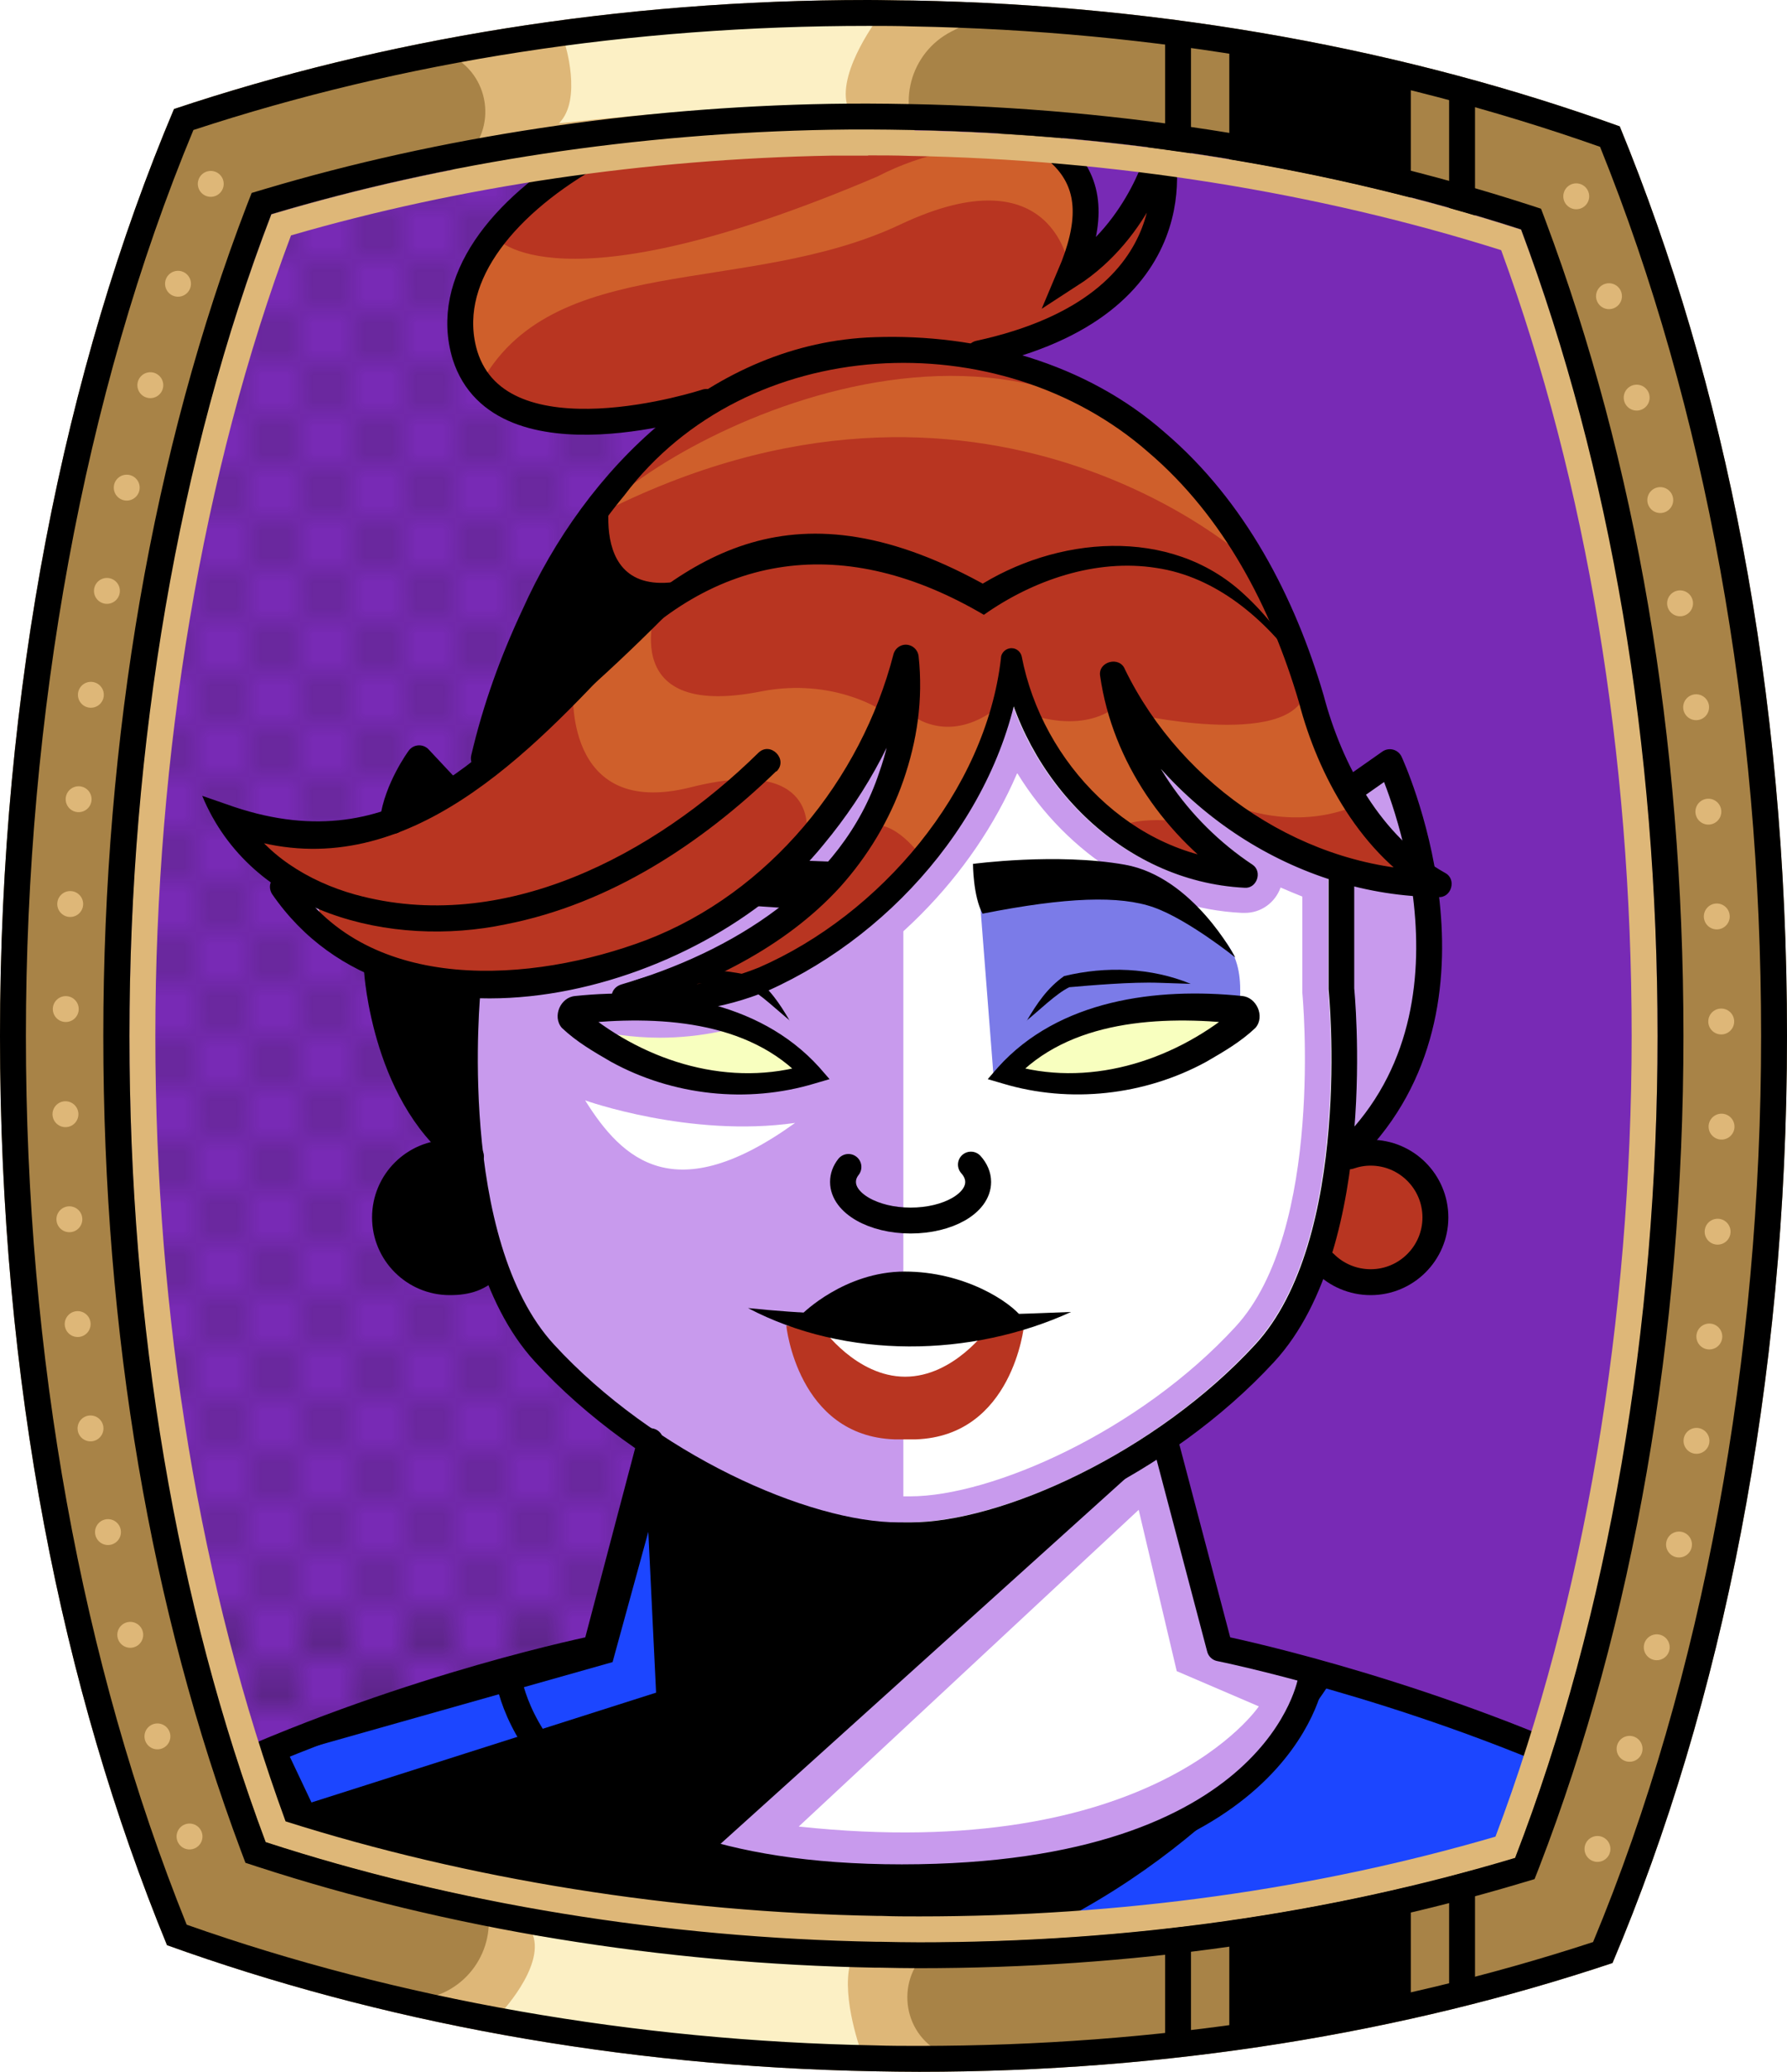 <?xml version="1.0" encoding="UTF-8"?><svg id="Capa_2" xmlns="http://www.w3.org/2000/svg" xmlns:xlink="http://www.w3.org/1999/xlink" viewBox="0 0 69.02 80"><defs><style>.cls-1{fill:#c89aed;}.cls-2{stroke-width:.99px;}.cls-2,.cls-3,.cls-4,.cls-5{stroke:#000;}.cls-2,.cls-3,.cls-4,.cls-5,.cls-6,.cls-7,.cls-8{fill:none;}.cls-2,.cls-4,.cls-5,.cls-6{stroke-linecap:round;}.cls-2,.cls-5,.cls-6{stroke-linejoin:round;}.cls-9{fill:#fff;}.cls-10{fill:#f8ffbf;}.cls-11{fill:#7b7be8;}.cls-12{fill:#a88347;}.cls-13{fill:#782ab5;}.cls-3,.cls-4{stroke-miterlimit:10;}.cls-14{fill:#1c46ff;}.cls-6{stroke:#deb778;stroke-dasharray:0 0 0 4.06;}.cls-15{fill:#deb778;}.cls-16{fill:url(#USGS_19_Inundación_de_tierra_2);}.cls-8{stroke:#1d1d1b;stroke-dasharray:0 0 2 2;stroke-width:.3px;}.cls-17{fill:#cf5f2b;}.cls-18{fill:#fcf0c5;}.cls-19{fill:#b83521;}</style><pattern id="USGS_19_Inundación_de_tierra_2" x="0" y="0" width="72" height="72" patternTransform="translate(267.52 -16063) rotate(-90)" patternUnits="userSpaceOnUse" viewBox="0 0 72 72"><g><rect class="cls-7" width="72" height="72"/><g><line class="cls-8" x1="71" y1="71" x2="144.44" y2="71"/><line class="cls-8" x1="71" y1="67" x2="144.44" y2="67"/><line class="cls-8" x1="71" y1="63" x2="144.44" y2="63"/><line class="cls-8" x1="71" y1="59" x2="144.44" y2="59"/><line class="cls-8" x1="71" y1="55" x2="144.44" y2="55"/><line class="cls-8" x1="71" y1="51" x2="144.44" y2="51"/><line class="cls-8" x1="71" y1="47" x2="144.44" y2="47"/><line class="cls-8" x1="71" y1="43" x2="144.44" y2="43"/><line class="cls-8" x1="71" y1="39" x2="144.44" y2="39"/><line class="cls-8" x1="71" y1="35" x2="144.44" y2="35"/><line class="cls-8" x1="71" y1="31" x2="144.44" y2="31"/><line class="cls-8" x1="71" y1="27" x2="144.44" y2="27"/><line class="cls-8" x1="71" y1="23" x2="144.44" y2="23"/><line class="cls-8" x1="71" y1="19" x2="144.44" y2="19"/><line class="cls-8" x1="71" y1="15" x2="144.44" y2="15"/><line class="cls-8" x1="71" y1="11" x2="144.44" y2="11"/><line class="cls-8" x1="71" y1="7" x2="144.44" y2="7"/><line class="cls-8" x1="71" y1="3" x2="144.44" y2="3"/></g><g><line class="cls-8" x1="-1" y1="71" x2="72.44" y2="71"/><line class="cls-8" x1="-1" y1="67" x2="72.44" y2="67"/><line class="cls-8" x1="-1" y1="63" x2="72.44" y2="63"/><line class="cls-8" x1="-1" y1="59" x2="72.44" y2="59"/><line class="cls-8" x1="-1" y1="55" x2="72.44" y2="55"/><line class="cls-8" x1="-1" y1="51" x2="72.44" y2="51"/><line class="cls-8" x1="-1" y1="47" x2="72.44" y2="47"/><line class="cls-8" x1="-1" y1="43" x2="72.44" y2="43"/><line class="cls-8" x1="-1" y1="39" x2="72.44" y2="39"/><line class="cls-8" x1="-1" y1="35" x2="72.44" y2="35"/><line class="cls-8" x1="-1" y1="31" x2="72.44" y2="31"/><line class="cls-8" x1="-1" y1="27" x2="72.44" y2="27"/><line class="cls-8" x1="-1" y1="23" x2="72.44" y2="23"/><line class="cls-8" x1="-1" y1="19" x2="72.44" y2="19"/><line class="cls-8" x1="-1" y1="15" x2="72.44" y2="15"/><line class="cls-8" x1="-1" y1="11" x2="72.44" y2="11"/><line class="cls-8" x1="-1" y1="7" x2="72.44" y2="7"/><line class="cls-8" x1="-1" y1="3" x2="72.44" y2="3"/><line class="cls-8" x1="1.04" y1="69" x2="74.48" y2="69"/><line class="cls-8" x1="1.04" y1="65" x2="74.48" y2="65"/><line class="cls-8" x1="1.04" y1="61" x2="74.48" y2="61"/><line class="cls-8" x1="1.04" y1="57" x2="74.48" y2="57"/><line class="cls-8" x1="1.04" y1="53" x2="74.48" y2="53"/><line class="cls-8" x1="1.04" y1="49" x2="74.48" y2="49"/><line class="cls-8" x1="1.04" y1="45" x2="74.48" y2="45"/><line class="cls-8" x1="1.04" y1="41" x2="74.48" y2="41"/><line class="cls-8" x1="1.04" y1="37" x2="74.48" y2="37"/><line class="cls-8" x1="1.04" y1="33" x2="74.48" y2="33"/><line class="cls-8" x1="1.04" y1="29" x2="74.48" y2="29"/><line class="cls-8" x1="1.04" y1="25" x2="74.48" y2="25"/><line class="cls-8" x1="1.04" y1="21" x2="74.48" y2="21"/><line class="cls-8" x1="1.04" y1="17" x2="74.48" y2="17"/><line class="cls-8" x1="1.04" y1="13" x2="74.48" y2="13"/><line class="cls-8" x1="1.04" y1="9" x2="74.48" y2="9"/><line class="cls-8" x1="1.04" y1="5" x2="74.48" y2="5"/><line class="cls-8" x1="1.04" y1="1" x2="74.48" y2="1"/></g><g><line class="cls-8" x1="-73" y1="71" x2=".44" y2="71"/><line class="cls-8" x1="-73" y1="67" x2=".44" y2="67"/><line class="cls-8" x1="-73" y1="63" x2=".44" y2="63"/><line class="cls-8" x1="-73" y1="59" x2=".44" y2="59"/><line class="cls-8" x1="-73" y1="55" x2=".44" y2="55"/><line class="cls-8" x1="-73" y1="51" x2=".44" y2="51"/><line class="cls-8" x1="-73" y1="47" x2=".44" y2="47"/><line class="cls-8" x1="-73" y1="43" x2=".44" y2="43"/><line class="cls-8" x1="-73" y1="39" x2=".44" y2="39"/><line class="cls-8" x1="-73" y1="35" x2=".44" y2="35"/><line class="cls-8" x1="-73" y1="31" x2=".44" y2="31"/><line class="cls-8" x1="-73" y1="27" x2=".44" y2="27"/><line class="cls-8" x1="-73" y1="23" x2=".44" y2="23"/><line class="cls-8" x1="-73" y1="19" x2=".44" y2="19"/><line class="cls-8" x1="-73" y1="15" x2=".44" y2="15"/><line class="cls-8" x1="-73" y1="11" x2=".44" y2="11"/><line class="cls-8" x1="-73" y1="7" x2=".44" y2="7"/><line class="cls-8" x1="-73" y1="3" x2=".44" y2="3"/><line class="cls-8" x1="-70.96" y1="69" x2="2.48" y2="69"/><line class="cls-8" x1="-70.96" y1="65" x2="2.48" y2="65"/><line class="cls-8" x1="-70.96" y1="61" x2="2.48" y2="61"/><line class="cls-8" x1="-70.96" y1="57" x2="2.48" y2="57"/><line class="cls-8" x1="-70.96" y1="53" x2="2.48" y2="53"/><line class="cls-8" x1="-70.96" y1="49" x2="2.48" y2="49"/><line class="cls-8" x1="-70.96" y1="45" x2="2.48" y2="45"/><line class="cls-8" x1="-70.96" y1="41" x2="2.48" y2="41"/><line class="cls-8" x1="-70.96" y1="37" x2="2.48" y2="37"/><line class="cls-8" x1="-70.96" y1="33" x2="2.48" y2="33"/><line class="cls-8" x1="-70.96" y1="29" x2="2.48" y2="29"/><line class="cls-8" x1="-70.96" y1="25" x2="2.48" y2="25"/><line class="cls-8" x1="-70.96" y1="21" x2="2.48" y2="21"/><line class="cls-8" x1="-70.96" y1="17" x2="2.48" y2="17"/><line class="cls-8" x1="-70.96" y1="13" x2="2.48" y2="13"/><line class="cls-8" x1="-70.96" y1="9" x2="2.48" y2="9"/><line class="cls-8" x1="-70.96" y1="5" x2="2.48" y2="5"/><line class="cls-8" x1="-70.96" y1="1" x2="2.48" y2="1"/></g></g></pattern></defs><g id="BG"><g><path class="cls-13" d="M64.02,40c0,11.47-1.89,22.39-5.5,31.74-7.2,2.16-14.94,3.26-23.02,3.26-.49,0-.98-.01-1.47-.02h-.17c-8.18-.15-16.29-1.47-23.6-3.85-3.45-9.22-5.26-19.93-5.26-31.13s1.89-22.38,5.48-31.73c6.73-2.01,14.13-3.13,21.6-3.26,.48-.01,.97-.01,1.45-.01,.54,0,1.08,.01,1.63,.02,8.16,.15,16.27,1.47,23.59,3.84,3.46,9.24,5.27,19.95,5.27,31.14Z"/><path class="cls-16" d="M34.03,5.59V74.98h-.17c-8.18-.15-16.29-1.47-23.6-3.85-3.45-9.22-5.26-19.93-5.26-31.13s1.89-22.38,5.48-31.73c6.73-2.01,14.13-3.13,21.6-3.26,.65,.16,1.3,.36,1.95,.58Z"/></g></g><g id="Characters"><g><path class="cls-1" d="M60.44,68.08c-.95,6.39-1.9,6.74-1.9,6.74,0,0-40.26,6.39-50.71-3.46,.77-2.96,2.16-3.36,2.16-3.36,0,0,8.12-3.63,13.04-4.41,1.73-5.96,1.99-7.78,1.99-7.78,0,0-4.67-3.02-6.05-6.91-1.73,1.21-3.8-.17-4.15-1.81-.34-1.64,2.6-2.59,2.6-2.59,0,0-2.23-3.26-3.02-7.47,0-.02-.01-.03-.01-.05-.55-.27-1.06-.59-1.52-.95-2.3-1.76-3.56-4.29-3.65-4.48,.04,.02,.19,.1,.43,.21,.94,.44,3.26,1.28,5.26,.21,.61-2.25,1.3-2.59,1.3-2.59l1.03,1.12,1.3-.86s1.21-7.51,8.36-13.9c-.44,.11-7.12,1.78-8.97-1.48-1.9-3.37,4.58-8.29,4.58-8.29,0,0,15.64-.35,18.92,.17,1.56,2.51,.26,4.32,.26,4.32,0,0,2.59-3.02,3.03-3.97,.6,3.19-1.39,5.35-6.4,7.25,7,2.33,9.25,6.22,10.97,9.51,.22,.41,.41,.82,.58,1.23,.01,.02,.02,.04,.02,.06,.7,1.64,1.07,3.2,1.32,4.29,.17,.79,.29,1.35,.42,1.5,.07-.03,.14-.05,.21-.08,1.48-.54,2.03-.7,2.03-.7,0,0,.85,2.02,1.3,4.37,.01,.08,.02,.16,.04,.24,.15,.84,.24,1.72,.22,2.56-.09,3.29-3.2,7.86-3.2,7.86,0,0,2.42-.34,3.11,1.39,.69,1.72-1.21,4.92-4.32,2.93-2.42,3.72-6.13,6.91-6.13,6.91l2.42,7.61s9.67,1.72,13.13,4.66Z"/><path class="cls-19" d="M43.84,28.53c.09,.35,.88,3.13,3.46,4.89-6.29-.5-8.23-7.07-8.32-7.38,0,.22-.06,3.14-3.41,7.52-4.19,4.93-10.13,4.93-10.13,4.93,0,0,9.77-5.51,8.98-10.86-3.99,8.03-11.51,10.57-14.55,10.49-1.75-.04-3.9-.39-5.47-1.09-.62-.28-1.15-.61-1.53-1-.33-.34-.55-.73-.61-1.16-.5-.29-2.67-2.68-2.67-2.68l.06-.43c.94,.44,3.26,1.28,5.26,.21,.61-2.25,1.3-2.59,1.3-2.59l1.03,1.12,1.3-.86s1.21-7.51,8.36-13.9c-.44,.11-7.12,1.78-8.97-1.48-1.9-3.37,4.58-8.29,4.58-8.29,0,0,15.64-.35,18.92,.17,1.56,2.51,.26,4.32,.26,4.32,0,0,2.59-3.02,3.03-3.97,.6,3.19-1.39,5.35-6.4,7.25,7,2.33,9.25,6.22,10.97,9.51,.22,.41,.41,.82,.58,1.23,.01,.02,.02,.04,.02,.06,.29,1.14,.69,2.73,1.32,4.29,.18,.48,.39,.96,.63,1.42,.8,1.58,1.87,2.98,3.33,3.67,.17,.09,.35,.16,.53,.22-.16,0-.33,.02-.49,.02-6.48,.06-11.09-5.31-11.37-5.63Z"/><path class="cls-17" d="M25.42,23.19s-1.86,4.69,4.02,3.5c2.75-.52,4.61,.74,4.61,.74l-2.9,4.76s.52-3.05-4.47-1.79-4.54-3.87-4.54-3.87c0,0,2.01-2.83,3.27-3.35Z"/><path class="cls-17" d="M35.05,27.49s1.47,1.41,3.51-.19c-.45,2.88-3,5.75-3,5.75,0,0-1.02-1.47-2.04-1.15,1.34-2.04,1.53-4.41,1.53-4.41Z"/><path class="cls-17" d="M39.72,27.56s2.04,.83,3.45-.32c1.21,2.81,2.94,4.54,2.94,4.54,0,0-2.3-.38-3,.26-2.62-2.62-3.39-4.47-3.39-4.47Z"/><path class="cls-17" d="M44.06,27.62s6.77,1.47,6.39-1.47c1.66,4.54,2.11,4.86,2.11,4.86,0,0-2.88,1.66-6.65-.77-1.85-1.66-1.85-2.62-1.85-2.62Z"/><path class="cls-17" d="M41.3,10.36s-.56-4.51-6.53-1.69-13.54,.97-16.28,6.29c-1.45-2.02,.64-5.8,.64-5.8,0,0,2.26,2.98,14.75-2.34,3.71-1.93,7.34-.97,7.34-.97,0,0,1.21,2.1,.08,4.51Z"/><path class="cls-17" d="M48.23,21.65s-10.24-9.43-25.15-1.77c3.22-3.47,18.38-10.96,25.15,1.77Z"/><path d="M23.66,18.59s-1.34,5.26,3.59,3.59c-5.76,6.09-8.85,7.76-8.85,7.76,0,0,1.67-7.84,5.26-11.35Z"/><path class="cls-10" d="M31.25,41.39s-3.96-3.3-8.67-2.23c1.82,2.81,7.1,2.73,8.67,2.23Z"/><path class="cls-9" d="M34.89,59.44v-25.51s3.22-3.18,4.09-7.89c2.21,5.6,5.36,7.8,8.42,7.7-3.73-3.34-3.56-5.21-3.56-5.21,0,0,4.42,4.35,7.57,4.92,.48,7.07,.96,14.04-1.43,17.39s-8.12,7.64-15.09,8.6Z"/><path class="cls-10" d="M38.81,41.4s4-3.4,9.06-2.19c-3.77,3.7-9.06,2.19-9.06,2.19Z"/><path class="cls-9" d="M32.1,51.06h6.04s.23,2.26-1.96,3.4-4.6-1.81-4.08-3.4"/><path d="M18.03,44.79s-2.78-.51-3.1,2.09c-.25,2.59,2.83,2.78,4.04,2.02-.88-2.21-.94-4.11-.94-4.11Z"/><path class="cls-19" d="M51.93,44.79s2.78-.51,3.1,2.09c.25,2.59-2.83,2.78-4.04,2.02,.88-2.21,.94-4.11,.94-4.11Z"/><path d="M19.74,64.59s-7.46,1.31-10.54,3.36c.56,5.13,1.77,5.87,1.77,5.87,0,0,29.46,6.06,49.41-.47,0-4.1-.28-5.41-.28-5.41,0,0-8.39-3.17-9.42-2.98-2.8,4.85-6.15,7.74-17.81,7.55s-13.15-7.92-13.15-7.92Z"/><path class="cls-14" d="M51.25,65.16s-3.55,5.66-10.64,9.2c13.8-.58,17.73-2.3,17.73-2.3l1.05-3.93s-2.97-2.2-8.15-2.97Z"/><path d="M44.89,55.81l-19.99,18.03-7.08-9.09,5.21-1.16,1.99-7.78s6.02,4.22,10.74,3.28,9.13-3.28,9.13-3.28Z"/><path class="cls-11" d="M37.83,34.56l.54,6.94s3.95-3.21,9.49-2.28c.1-1.59,.24-3.02-2.42-4.18s-6.05-1.16-7.62-.48Z"/><polygon class="cls-14" points="25.04 59.15 23.66 64.18 11.14 67.72 12.03 69.6 25.34 65.36 25.04 59.15"/><path class="cls-9" d="M22.6,42.49s4.05,1.45,8.11,.87c-4.63,3.33-6.66,1.45-8.11-.87Z"/><path d="M30.99,50.73s1.63-1.63,3.95-1.63,4.08,1.17,4.54,1.78c-3.45,.66-7.31,.36-8.49-.15Z"/><path class="cls-19" d="M39.55,51.19s-.43,4.26-4.18,4.39h-.82c-3.75-.13-4.18-4.39-4.18-4.39l1.39,.1s1.31,1.87,3.2,1.87c1.89,0,3.2-1.87,3.2-1.87l1.39-.1Z"/><path class="cls-1" d="M39.3,29.87c1.93,3.14,5.2,5.22,8.67,5.38h.08s.04,0,.04,0c.61,0,1.16-.39,1.37-.98,.28,.12,.56,.24,.84,.35v3.61s0,.05,0,.05v.05c.01,.09,.86,9.17-2.58,12.9-3.71,4.04-9.42,6.55-12.57,6.55h-.46c-3.15,0-8.86-2.5-12.57-6.55-2.7-2.93-2.74-9.26-2.65-11.71,1.07-.04,2.16-.2,3.24-.45,.06,.13,.14,.26,.23,.37,.25,.3,.6,.48,.98,.52,.51,.07,1.04,.11,1.57,.11,1.53,0,3.1-.32,4.56-.93,4.15-1.86,7.52-5.29,9.23-9.27m-.16-2.63c-1.2,4.82-5.02,8.99-9.48,10.99-1.3,.55-2.72,.85-4.15,.85-.48,0-.97-.03-1.45-.11-.27-.02-.47-.26-.45-.53,.02-.23,.18-.39,.39-.45,4.22-1.22,8.51-3.81,9.95-8.19,.12-.34,.23-.7,.31-1.06-.66,1.38-1.48,2.67-2.46,3.85-2.76,3.42-8.06,5.94-12.92,5.94-.11,0-.22,0-.34,0-.12,1.58-.54,9.69,2.86,13.38,3.95,4.3,9.87,6.87,13.31,6.87h.46c3.44,0,9.36-2.57,13.31-6.87,3.76-4.08,2.85-13.58,2.84-13.68v-4.31c-2.48-.81-4.73-2.29-6.48-4.24,.89,1.47,2.11,2.76,3.53,3.69,.38,.26,.16,.89-.27,.89-.01,0-.03,0-.04,0-4.16-.2-7.57-3.23-8.92-7.02h0Z"/><path d="M17.96,44.79s-3.53-3.59-3.23-7.55c1.58,.73,3.23,1.03,3.23,1.03v6.51Z"/><path d="M15.08,31.87l1-2.36,1.42,1.31s-1.26,.63-2.41,1.05Z"/><path class="cls-9" d="M30.85,70.53l13.13-12.23,1.47,6.23,3.17,1.36s-4.08,6.11-17.77,4.64Z"/><path class="cls-4" d="M37.81,13.65c8.66-1.88,7.03-7.93,7.03-7.93,0,0-.74,3.11-3.51,4.9,1.63-3.84,.16-5.88-7.11-7.03s-17.98,4.41-16.26,10.13c1.39,4.41,9.32,1.8,9.32,1.8"/><path d="M29.98,29.78c-2.89,2.8-6.42,5.12-10.44,5.91-4.42,.93-9.84-.4-11.73-4.96,0,0,1.24,.43,1.24,.43,12.64,4.21,13.93-17.13,29.2-8.46,0,0-.57,.01-.57,.01,3.09-2.01,7.51-2.41,10.35,.22,.9,.82,1.63,1.78,2.18,2.83-1.35-1.86-3.24-3.49-5.55-3.83-2.34-.37-4.78,.48-6.66,1.81-5.32-3.13-10.42-2.53-14.55,2.14-3.81,4.06-8.66,8.65-14.73,6.22,0,0,.61-.7,.61-.7,.86,1.58,2.59,2.64,4.38,3.14,5.72,1.58,11.56-1.52,15.58-5.47,.47-.46,1.17,.26,.7,.72h0Z"/><path d="M11.37,34.03c2.9,4.39,9.19,3.93,13.59,2.27,4.74-1.82,8.3-6.19,9.55-11.04,.07-.26,.34-.42,.6-.35,.2,.05,.35,.23,.37,.43,.18,1.68-.06,3.27-.59,4.8-.53,1.53-1.38,2.93-2.45,4.12-2.15,2.35-5.16,3.78-8.16,4.7,0,0-.06-.97-.06-.97,1.71,.26,3.47,.02,5.09-.63,4.68-2.04,8.76-6.81,9.35-11.94,0-.22,.2-.4,.42-.39,.18,0,.34,.14,.38,.31,.79,4.13,4.3,7.76,8.6,7.93,0,0-.27,.93-.28,.91-2.76-1.84-4.81-4.75-5.29-8.08-.09-.56,.76-.78,.96-.25,2.22,4.55,7.01,7.76,12.12,7.77,0,0-.25,.94-.25,.94-2.75-1.53-4.42-4.64-5.15-7.44-1.08-3.68-2.92-7.19-5.82-9.66-5.76-5.05-15.51-4.6-20.23,1.66-2.43,2.93-4.04,6.57-4.94,10.25-.05,.28-.33,.47-.61,.4-.27-.07-.43-.33-.37-.6,.46-1.97,1.13-3.82,1.98-5.63,2.43-5.43,7.35-10.32,13.6-10.52,4-.14,8.16,.99,11.22,3.69,3.09,2.64,5.01,6.35,6.12,10.13,.71,2.69,2.22,5.48,4.7,6.87,.45,.24,.24,.97-.27,.93-5.5-.03-10.62-3.43-13.01-8.37,0,0,.96-.25,.96-.25,.44,2.99,2.37,5.71,4.88,7.37,.39,.27,.16,.93-.31,.89-4.77-.24-8.57-4.2-9.39-8.76-.02-.02,.8-.08,.8-.09-.58,5.58-4.79,10.57-9.81,12.82-1.74,.72-3.7,1.02-5.6,.74-.27-.02-.47-.26-.45-.53,.02-.23,.18-.39,.39-.45,4.22-1.23,8.51-3.82,9.95-8.19,.49-1.38,.69-2.92,.55-4.32l.98,.03c-.69,2.64-1.96,5.01-3.68,7.08-4.63,5.75-16.46,8.97-21.31,1.9-.34-.61,.58-1.1,.89-.46h0Z"/><path class="cls-5" d="M17.21,30.37l-1.02-1.09s-.86,1.17-1.02,2.42"/><path class="cls-5" d="M14.56,37.48s.31,5.08,3.59,7.27"/><path class="cls-2" d="M51.81,33.81v4.38s.99,9.77-2.96,14.06-10.03,7.03-13.68,7.03h-.46c-3.65,0-9.73-2.73-13.68-7.03s-2.96-14.06-2.96-14.06"/><path class="cls-5" d="M52.14,30.51l1.54-1.08s4.14,8.91-1.25,14.69"/><path class="cls-5" d="M18.97,48.9c-.45,.45-.91,.61-1.6,.61-1.38,0-2.5-1.12-2.5-2.5s1.12-2.5,2.5-2.5c.29,0,.56,.05,.82,.14"/><path class="cls-5" d="M51.17,48.78c.45,.45,1.08,.73,1.77,.73,1.38,0,2.5-1.12,2.5-2.5s-1.12-2.5-2.5-2.5c-.29,0-.56,.05-.82,.14"/><path class="cls-5" d="M25.12,55.65l-2.11,8s-7.03,1.41-14.42,4.75"/><path class="cls-5" d="M45,55.65l2.11,8s7.03,1.41,14.42,4.75"/><path class="cls-5" d="M19.6,64.56s.63,7.93,15.23,7.93,15.8-7.62,15.8-7.62"/><path d="M28.89,50.51c4.19,.43,8.28,.32,12.48,.15-3.86,1.76-8.69,1.84-12.48-.15h0Z"/><path class="cls-5" d="M37.5,44.97c.18,.2,.28,.43,.28,.67,0,.83-1.17,1.49-2.61,1.49s-2.61-.67-2.61-1.49c0-.21,.07-.4,.21-.58"/><path d="M37.58,33.35s0,1.25,.37,1.93c3.24-.64,5.3-.71,6.62-.24s3.14,1.93,3.14,1.93c0,0-1.62-3.11-4.26-3.58s-5.88-.03-5.88-.03Z"/><polygon points="32.58 33.29 30.69 33.22 28.93 34.97 30.99 35.11 32.58 33.29"/><path d="M47.84,39.53c-2.99-.32-6.57-.16-8.71,2.19,0,0-.18-.63-.18-.63,3.02,.93,6.28-.08,8.67-2.04,.17-.14-.07,.04-.03,.2,0,.14,.14,.27,.27,.28h0Zm.13-1.07c.56,.04,.9,.79,.52,1.23-.57,.54-1.21,.91-1.9,1.31-2.38,1.3-5.27,1.62-7.86,.84,0,0-.58-.17-.58-.17l.4-.46c2.35-2.61,6.12-3.09,9.43-2.75h0Z"/><path d="M39.66,39.41c.39-.66,.79-1.26,1.44-1.72,1.61-.39,3.36-.33,4.89,.3,0,0-1.21-.04-1.21-.04-1.08-.04-2.67,.1-3.48,.17-.5,.24-1.19,.92-1.65,1.29h0Z"/><path d="M22.21,38.46c3.3-.34,7.07,.14,9.43,2.75,0,0,.4,.46,.4,.46l-.58,.17c-2.59,.78-5.48,.47-7.86-.84-.69-.4-1.33-.77-1.9-1.31-.38-.44-.05-1.19,.52-1.23h0Zm.13,1.07c.13,0,.26-.14,.27-.28,.04-.16-.2-.34-.03-.2,2.38,1.97,5.65,2.97,8.67,2.04,0,0-.18,.63-.18,.63-2.15-2.35-5.72-2.51-8.71-2.19h0Z"/><path d="M30.51,39.41c-.46-.37-1.15-1.04-1.65-1.29-.81-.07-2.39-.21-3.48-.17,0,0-1.21,.04-1.21,.04,1.54-.63,3.28-.69,4.89-.3,.66,.46,1.05,1.06,1.44,1.72h0Z"/></g></g><g id="Frame"><g><path class="cls-12" d="M62.56,4.88C54.4,1.94,45.12,.2,35.25,.02c-.57-.01-1.15-.02-1.72-.02C23.88,0,14.77,1.52,6.72,4.21,2.49,14.22,0,26.6,0,40s2.39,25.22,6.45,35.11c8.16,2.94,17.45,4.69,27.32,4.87,.58,.01,1.15,.02,1.73,.02,9.63,0,18.73-1.51,26.78-4.2,4.24-10.01,6.74-22.39,6.74-35.8s-2.4-25.24-6.46-35.12Zm-4.04,66.86c-7.2,2.16-14.94,3.26-23.02,3.26-.49,0-.98-.01-1.47-.02h-.17c-8.18-.15-16.29-1.47-23.6-3.85-3.45-9.22-5.26-19.93-5.26-31.13s1.89-22.38,5.48-31.73c6.73-2.01,14.13-3.13,21.6-3.26,.48-.01,.97-.01,1.45-.01,.54,0,1.08,.01,1.63,.02,8.16,.15,16.27,1.47,23.59,3.84,3.46,9.24,5.27,19.95,5.27,31.14s-1.89,22.39-5.5,31.74Z"/><path class="cls-15" d="M17.21,2.06h0c1.63,.63,2.06,2.75,.81,3.97l-1.26,1.22s8.35-2.37,18.84-1.69h0c-1-1.49-.45-3.52,1.14-4.34l1-.51S28.26-.43,17.21,2.06Z"/><path class="cls-18" d="M21.81,1.66s.7,2.18-.22,3.1c3.77-.41,7.98-.74,11.12-.74-.33-1.33,1.26-3.4,1.26-3.4,0,0-6.17-.26-12.16,1.03Z"/><path class="cls-15" d="M36.25,79.21h0c-1.52-.87-1.62-3.03-.2-4.04l1.43-1.02s-8.61,1.07-18.88-1.19h0c.76,1.63-.09,3.55-1.79,4.11l-1.07,.36s9.19,2.56,20.5,1.78Z"/><path class="cls-18" d="M19.28,77.8s1.76-1.83,1.3-3.09c4.43,.69,9.11,1.14,12.25,1.14-.33,1.33,.44,3.4,.44,3.4,0,0-8-.16-13.99-1.45Z"/><polygon points="47.48 1.77 47.48 6.73 54.49 8.44 54.49 2.62 47.48 1.77"/><line class="cls-3" x1="45.5" y1="1.23" x2="45.5" y2="6.29"/><line class="cls-3" x1="56.47" y1="3.67" x2="56.47" y2="8.73"/><polygon points="47.48 78.74 47.48 73.78 54.49 72.07 54.49 77.88 47.48 78.74"/><line class="cls-3" x1="45.5" y1="79.28" x2="45.5" y2="74.21"/><line class="cls-3" x1="56.47" y1="76.84" x2="56.47" y2="71.77"/><path d="M33.53,1c.56,0,1.14,0,1.7,.02,9.39,.17,18.33,1.74,26.57,4.65,4.07,10.08,6.22,21.94,6.22,34.33s-2.24,24.79-6.49,34.99c-8.12,2.66-16.87,4.01-26.03,4.01-.56,0-1.12,0-1.71-.02-9.25-.17-18.42-1.78-26.58-4.66C3.15,64.25,1,52.39,1,40S3.23,15.21,7.47,5.02C15.6,2.35,24.37,1,33.53,1m0-1C23.88,0,14.77,1.52,6.72,4.21,2.49,14.22,0,26.6,0,40s2.39,25.22,6.45,35.11c8.16,2.94,17.45,4.69,27.32,4.87,.58,.01,1.15,.02,1.73,.02,9.63,0,18.73-1.51,26.78-4.2,4.24-10.01,6.74-22.39,6.74-35.8s-2.4-25.24-6.46-35.12C54.4,1.94,45.12,.2,35.25,.02c-.57,0-1.15-.02-1.72-.02h0Z"/><path class="cls-15" d="M33.53,6c.52,0,1.04,0,1.61,.02,7.87,.14,15.75,1.4,22.84,3.64,3.3,9,5.04,19.47,5.04,30.34s-1.82,21.82-5.26,30.92c-6.98,2.04-14.47,3.08-22.26,3.08-.48,0-.97,0-1.47-.02h-.15c-7.89-.14-15.78-1.41-22.85-3.65-3.29-8.99-5.03-19.46-5.03-30.33s1.81-21.79,5.24-30.91c6.5-1.89,13.7-2.95,20.86-3.08,.47,0,.96,0,1.43,0m0-1c-.48,0-.97,0-1.45,.01-7.47,.13-14.87,1.25-21.6,3.26-3.59,9.35-5.48,20.26-5.48,31.73s1.81,21.91,5.26,31.13c7.31,2.38,15.42,3.7,23.6,3.85h.17c.49,.01,.98,.02,1.47,.02,8.08,0,15.82-1.1,23.02-3.26,3.61-9.35,5.5-20.27,5.5-31.74s-1.81-21.9-5.27-31.14c-7.32-2.37-15.43-3.69-23.59-3.84-.55,0-1.09-.02-1.63-.02h0Z"/><path class="cls-6" d="M8.14,7.1s-12.66,32.94,0,66.06"/><path class="cls-6" d="M60.88,7.58s12.66,32.94,0,66.06"/></g><path d="M33.53,5c.54,0,1.08,.01,1.63,.02,8.16,.15,16.27,1.47,23.59,3.84,3.46,9.24,5.27,19.95,5.27,31.14s-1.89,22.39-5.5,31.74c-7.2,2.16-14.94,3.26-23.02,3.26-.49,0-.98-.01-1.47-.02h-.17c-8.18-.15-16.29-1.47-23.6-3.85-3.45-9.22-5.26-19.93-5.26-31.13s1.89-22.38,5.48-31.73c6.73-2.01,14.13-3.13,21.6-3.26,.48-.01,.97-.01,1.45-.01m0-1c-.49,0-.98,0-1.47,.01-7.51,.13-15.07,1.27-21.87,3.3l-.47,.14-.18,.46c-3.63,9.45-5.55,20.55-5.55,32.09s1.84,22.17,5.32,31.48l.17,.45,.46,.15c7.37,2.4,15.63,3.75,23.89,3.9h.19c.48,.01,.97,.02,1.47,.02,8.16,0,16-1.11,23.31-3.3l.47-.14,.18-.46c3.64-9.43,5.57-20.53,5.57-32.1s-1.84-22.17-5.33-31.49l-.17-.45-.46-.15c-7.39-2.39-15.65-3.74-23.88-3.89-.58-.01-1.12-.02-1.65-.02h0Z"/></g></svg>